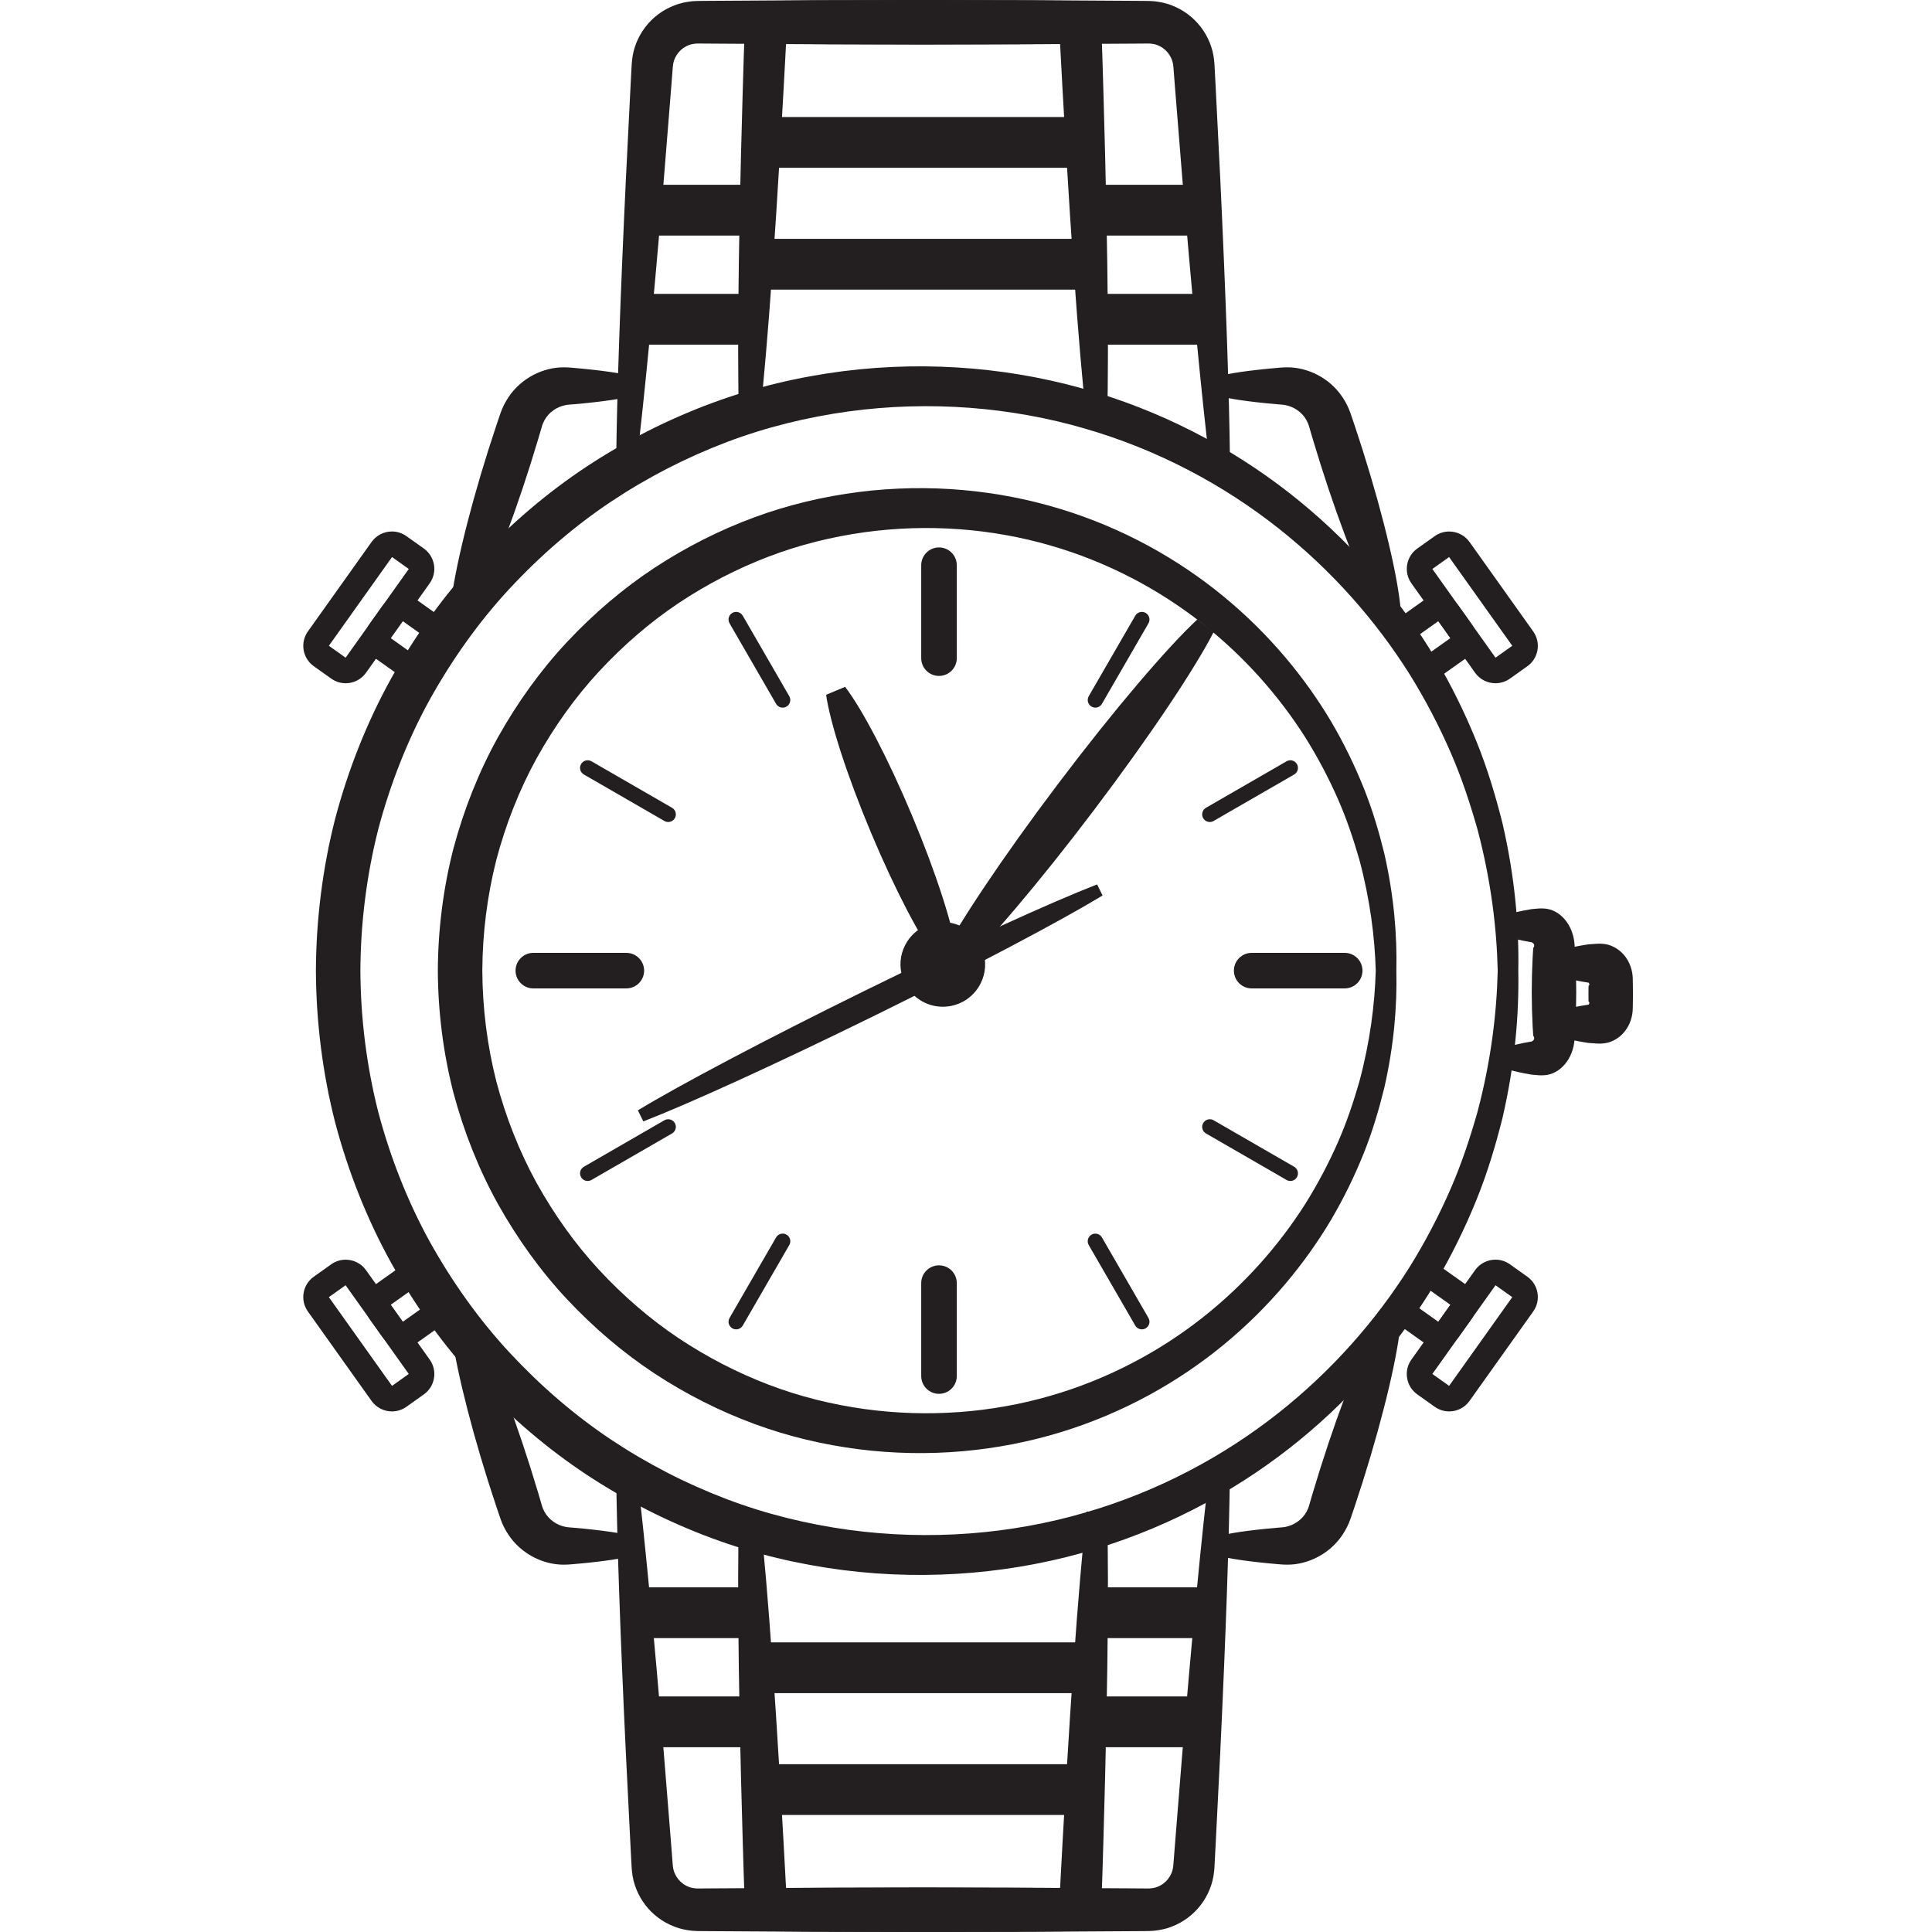 <svg xmlns="http://www.w3.org/2000/svg" xmlns:xlink="http://www.w3.org/1999/xlink" width="1024" zoomAndPan="magnify" viewBox="0 0 768 768" height="1024" preserveAspectRatio="xMidYMid meet" version="1.0"><defs><clipPath id="f0c0c1cb73"><path d="M 617 375 L 649.289 375 L 649.289 415 L 617 415 Z M 617 375 " clip-rule="nonzero"/></clipPath></defs><path fill="#231f20" d="M 555.07 385.84 C 555.406 371.93 554.137 356.16 550.273 339.234 C 548.195 330.82 545.652 322.07 542.121 313.266 C 538.582 304.473 534.293 295.562 529.094 286.73 C 518.613 269.145 504.434 251.934 486.395 237.102 C 468.395 222.289 446.465 209.93 421.664 202.363 C 396.902 194.766 369.367 192.043 341.445 195.57 C 327.496 197.348 313.441 200.613 299.773 205.676 C 286.102 210.73 272.789 217.426 260.23 225.672 C 247.68 233.934 236.012 243.898 225.449 255.156 C 214.891 266.426 205.711 279.227 197.973 293.016 C 190.301 306.855 184.363 321.844 180.207 337.453 C 176.203 353.109 174.125 369.41 174.047 385.84 C 174.125 402.273 176.203 418.57 180.207 434.227 C 184.363 449.84 190.301 464.824 197.973 478.664 C 205.711 492.453 214.891 505.254 225.449 516.523 C 236.012 527.777 247.684 537.738 260.23 546.008 C 272.789 554.262 286.102 560.949 299.773 566.004 C 313.441 571.07 327.496 574.332 341.445 576.113 C 369.367 579.629 396.902 576.91 421.664 569.316 C 446.465 561.742 468.395 549.395 486.395 534.578 C 504.434 519.746 518.613 502.535 529.094 484.949 C 534.293 476.117 538.59 467.207 542.121 458.414 C 545.652 449.609 548.191 440.867 550.273 432.449 C 554.137 415.523 555.41 399.75 555.07 385.84 L 546.879 385.84 C 546.512 399.16 544.625 414.086 540.367 429.938 C 538.094 437.816 535.41 445.969 531.816 454.137 C 528.211 462.293 523.922 470.523 518.816 478.652 C 508.527 494.836 494.879 510.531 477.824 523.93 C 460.801 537.316 440.309 548.316 417.367 554.902 C 394.469 561.516 369.117 563.633 343.57 560.105 C 330.816 558.32 318.004 555.203 305.574 550.445 C 293.145 545.707 281.055 539.488 269.66 531.887 C 258.273 524.262 247.707 515.102 238.145 504.797 C 228.582 494.484 220.297 482.785 213.305 470.23 C 206.379 457.621 201.035 443.996 197.281 429.82 C 193.676 415.598 191.809 400.801 191.73 385.844 C 191.809 370.891 193.684 356.094 197.281 341.871 C 201.035 327.691 206.379 314.062 213.305 301.461 C 220.297 288.906 228.582 277.207 238.145 266.895 C 247.707 256.594 258.273 247.43 269.66 239.805 C 281.055 232.195 293.145 225.984 305.574 221.246 C 318.004 216.488 330.816 213.371 343.57 211.586 C 369.117 208.051 394.469 210.176 417.367 216.789 C 440.316 223.375 460.809 234.375 477.824 247.762 C 494.879 261.16 508.523 276.855 518.816 293.039 C 523.922 301.16 528.211 309.398 531.816 317.555 C 535.41 325.723 538.098 333.875 540.367 341.754 C 544.625 357.605 546.504 372.531 546.879 385.852 L 555.07 385.852 Z M 555.07 385.84 " fill-opacity="1" fill-rule="nonzero"/><path fill="#231f20" d="M 603.547 385.84 C 603.879 368.344 602.191 348.527 597.266 327.289 C 594.617 316.73 591.379 305.758 586.918 294.723 C 582.441 283.699 577.02 272.531 570.457 261.469 C 557.246 239.434 539.398 217.887 516.734 199.336 C 494.121 180.805 466.605 165.375 435.516 155.949 C 404.484 146.48 369.98 143.117 335.016 147.566 C 317.555 149.812 299.957 153.922 282.852 160.281 C 265.746 166.625 249.086 175.016 233.375 185.355 C 217.668 195.707 203.07 208.191 189.859 222.289 C 176.648 236.395 165.172 252.426 155.492 269.688 C 145.895 287.004 138.477 305.762 133.273 325.297 C 128.27 344.887 125.672 365.281 125.574 385.844 C 125.672 406.41 128.27 426.805 133.273 446.391 C 138.477 465.926 145.895 484.68 155.492 502.004 C 165.172 519.266 176.648 535.293 189.859 549.402 C 203.07 563.492 217.672 575.977 233.375 586.336 C 249.086 596.676 265.746 605.066 282.852 611.41 C 299.957 617.773 317.555 621.875 335.016 624.125 C 369.98 628.574 404.48 625.211 435.516 615.742 C 466.598 606.309 494.121 590.883 516.734 572.352 C 539.391 553.805 557.246 532.258 570.457 510.223 C 577.012 499.16 582.438 487.992 586.918 476.969 C 591.387 465.934 594.617 454.961 597.266 444.402 C 602.191 423.152 603.879 403.336 603.547 385.84 L 595.359 385.84 C 594.984 402.746 592.688 421.715 587.355 441.883 C 584.512 451.906 581.137 462.281 576.602 472.688 C 572.059 483.074 566.641 493.57 560.176 503.922 C 547.148 524.555 529.84 544.582 508.164 561.699 C 486.535 578.801 460.449 592.879 431.223 601.324 C 402.047 609.805 369.73 612.566 337.145 608.105 C 320.875 605.852 304.527 601.895 288.652 595.844 C 272.785 589.816 257.352 581.898 242.801 572.203 C 228.262 562.488 214.766 550.809 202.555 537.668 C 190.34 524.508 179.758 509.586 170.824 493.559 C 161.977 477.465 155.145 460.074 150.348 441.977 C 145.746 423.82 143.352 404.926 143.258 385.84 C 143.355 366.754 145.75 347.859 150.348 329.703 C 155.145 311.605 161.977 294.207 170.824 278.121 C 179.758 262.094 190.34 247.172 202.555 234.012 C 214.766 220.875 228.262 209.195 242.801 199.477 C 257.352 189.781 272.785 181.867 288.652 175.836 C 304.52 169.793 320.875 165.832 337.145 163.574 C 369.73 159.113 402.051 161.875 431.223 170.355 C 460.457 178.801 486.535 192.883 508.164 209.98 C 529.84 227.098 547.148 247.129 560.176 267.758 C 566.637 278.113 572.059 288.605 576.602 298.992 C 581.137 309.391 584.508 319.773 587.355 329.797 C 592.68 349.965 594.984 368.934 595.359 385.84 Z M 603.547 385.84 " fill-opacity="1" fill-rule="nonzero"/><path fill="#231f20" d="M 598.199 424.691 C 600.223 425.395 602.762 426.047 605.715 426.621 C 606.449 426.754 607.215 426.895 608.008 427.039 L 608.602 427.141 L 608.91 427.191 L 609.441 427.238 C 610.164 427.301 610.895 427.367 611.645 427.43 C 613.152 427.508 614.652 427.469 616.109 427.035 C 617.574 426.605 619.027 425.863 620.273 424.812 C 622.801 422.746 624.695 419.613 625.508 415.914 C 625.715 414.988 625.844 414.035 625.922 413.062 C 625.961 412.348 626.004 411.621 626.043 410.898 C 626.105 409.859 626.168 408.805 626.234 407.742 C 626.457 403.469 626.578 398.953 626.578 394.289 C 626.578 389.621 626.457 385.105 626.234 380.832 C 626.172 379.762 626.109 378.715 626.043 377.676 C 626.004 376.953 625.961 376.227 625.922 375.516 C 625.844 374.539 625.715 373.586 625.508 372.66 C 624.695 368.961 622.801 365.824 620.273 363.762 C 619.027 362.711 617.574 361.969 616.109 361.539 C 614.652 361.105 613.152 361.066 611.645 361.145 C 610.902 361.211 610.164 361.273 609.441 361.336 L 608.91 361.387 L 608.602 361.434 L 608.008 361.535 C 607.219 361.68 606.457 361.82 605.715 361.953 C 602.762 362.527 600.23 363.18 598.199 363.883 L 598.199 372.066 C 600.223 372.77 602.762 373.422 605.715 373.996 C 606.449 374.133 607.215 374.27 608.008 374.414 L 608.898 374.566 L 608.973 374.617 L 609.246 374.805 C 609.578 375.027 609.812 375.309 609.852 375.707 C 609.891 376.082 609.781 376.41 609.648 376.617 C 609.613 376.668 609.574 376.719 609.539 376.758 C 609.523 376.82 609.5 376.707 609.484 376.902 L 609.43 377.676 C 609.367 378.715 609.305 379.77 609.238 380.832 C 609.016 385.105 608.895 389.621 608.895 394.289 C 608.895 398.953 609.016 403.469 609.238 407.742 C 609.301 408.812 609.367 409.859 609.43 410.898 L 609.484 411.672 C 609.496 411.867 609.523 411.758 609.539 411.816 C 609.578 411.855 609.613 411.902 609.648 411.957 C 609.785 412.164 609.898 412.492 609.852 412.867 C 609.82 413.266 609.578 413.547 609.246 413.77 L 608.973 413.957 L 608.898 414.008 L 608.008 414.16 C 607.219 414.305 606.457 414.445 605.715 414.578 C 602.762 415.152 600.23 415.805 598.199 416.508 Z M 598.199 424.691 " fill-opacity="1" fill-rule="nonzero"/><path fill="#231f20" d="M 571.797 535.586 C 569.727 535.586 567.742 534.953 566.051 533.754 L 556.906 527.25 C 552.449 524.078 551.406 517.875 554.574 513.422 L 559.578 506.395 C 561.438 503.781 564.461 502.223 567.668 502.223 C 569.738 502.223 571.723 502.859 573.414 504.055 L 582.566 510.562 C 584.723 512.098 586.156 514.383 586.598 516.996 C 587.039 519.605 586.438 522.238 584.898 524.398 L 579.891 531.426 C 578.027 534.031 575.004 535.586 571.797 535.586 Z M 562.898 519.129 L 571.758 525.43 L 576.555 518.68 L 567.695 512.383 Z M 562.898 519.129 " fill-opacity="1" fill-rule="nonzero"/><path fill="#231f20" d="M 576.074 561.062 C 574.008 561.062 572.02 560.426 570.328 559.227 L 563.391 554.289 C 561.23 552.754 559.801 550.469 559.355 547.855 C 558.914 545.246 559.516 542.613 561.059 540.453 L 586.363 504.902 C 588.223 502.293 591.25 500.734 594.453 500.734 C 596.523 500.734 598.512 501.367 600.199 502.566 L 607.141 507.504 C 609.301 509.035 610.734 511.32 611.176 513.938 C 611.617 516.547 611.012 519.18 609.473 521.336 L 584.16 556.887 C 582.309 559.508 579.285 561.062 576.074 561.062 Z M 569.387 546.168 L 576.043 550.902 L 601.148 515.637 L 594.492 510.91 Z M 569.387 546.168 " fill-opacity="1" fill-rule="nonzero"/><path fill="#231f20" d="M 567.664 270.121 C 564.453 270.121 561.43 268.566 559.574 265.949 L 554.566 258.918 C 551.398 254.465 552.441 248.266 556.898 245.094 L 566.043 238.586 C 567.734 237.387 569.723 236.75 571.793 236.75 C 575 236.75 578.023 238.305 579.883 240.922 L 584.887 247.945 C 586.422 250.105 587.027 252.738 586.586 255.348 C 586.148 257.957 584.711 260.242 582.555 261.781 L 573.402 268.281 C 571.719 269.484 569.73 270.121 567.664 270.121 Z M 562.898 253.215 L 567.695 259.957 L 576.555 253.656 L 571.758 246.914 Z M 562.898 253.215 " fill-opacity="1" fill-rule="nonzero"/><path fill="#231f20" d="M 594.453 271.598 C 591.25 271.598 588.227 270.043 586.371 267.434 L 561.055 231.883 C 557.887 227.43 558.93 221.227 563.391 218.055 L 570.328 213.121 C 572.02 211.922 574.008 211.285 576.074 211.285 C 579.285 211.285 582.309 212.844 584.168 215.457 L 609.48 251.008 C 612.648 255.461 611.605 261.668 607.148 264.836 L 600.207 269.77 C 598.516 270.965 596.523 271.598 594.453 271.598 Z M 569.387 226.172 L 594.492 261.441 L 601.148 256.707 L 576.043 221.441 Z M 569.387 226.172 " fill-opacity="1" fill-rule="nonzero"/><path fill="#231f20" d="M 160.078 535.586 C 156.871 535.586 153.848 534.027 151.988 531.418 L 146.984 524.387 C 145.449 522.227 144.84 519.602 145.281 516.988 C 145.723 514.379 147.156 512.09 149.316 510.551 L 158.461 504.047 C 160.152 502.84 162.137 502.211 164.207 502.211 C 167.414 502.211 170.438 503.773 172.297 506.383 L 177.301 513.414 C 180.469 517.867 179.426 524.066 174.969 527.238 L 165.82 533.746 C 164.141 534.953 162.148 535.586 160.078 535.586 Z M 155.312 518.68 L 160.113 525.43 L 168.973 519.129 L 164.172 512.383 Z M 155.312 518.68 " fill-opacity="1" fill-rule="nonzero"/><path fill="#231f20" d="M 155.797 561.062 C 152.598 561.062 149.566 559.508 147.707 556.898 L 122.395 521.348 C 120.859 519.188 120.254 516.562 120.695 513.949 C 121.133 511.34 122.57 509.051 124.727 507.512 L 131.668 502.578 C 133.359 501.375 135.344 500.746 137.414 500.746 C 140.621 500.746 143.648 502.305 145.504 504.914 L 170.816 540.465 C 172.352 542.625 172.961 545.25 172.516 547.859 C 172.074 550.469 170.645 552.754 168.48 554.293 L 161.539 559.234 C 159.855 560.434 157.867 561.062 155.797 561.062 Z M 130.727 515.637 L 155.832 550.902 L 162.488 546.168 L 137.383 510.902 Z M 130.727 515.637 " fill-opacity="1" fill-rule="nonzero"/><path fill="#231f20" d="M 164.211 270.121 C 162.137 270.121 160.152 269.484 158.461 268.281 L 149.316 261.781 C 147.156 260.246 145.723 257.961 145.281 255.348 C 144.84 252.738 145.445 250.105 146.984 247.945 L 151.988 240.914 C 153.848 238.305 156.871 236.746 160.078 236.746 C 162.148 236.746 164.141 237.383 165.832 238.586 L 174.977 245.086 C 179.434 248.258 180.48 254.461 177.309 258.914 L 172.301 265.945 C 170.445 268.566 167.422 270.121 164.211 270.121 Z M 155.312 253.66 L 164.172 259.961 L 168.973 253.223 L 160.113 246.922 Z M 155.312 253.66 " fill-opacity="1" fill-rule="nonzero"/><path fill="#231f20" d="M 137.422 271.598 C 135.344 271.598 133.359 270.965 131.668 269.758 L 124.727 264.824 C 120.27 261.652 119.223 255.453 122.395 250.996 L 147.703 215.445 C 149.562 212.836 152.59 211.273 155.793 211.273 C 157.863 211.273 159.848 211.91 161.539 213.109 L 168.48 218.043 C 172.938 221.215 173.988 227.418 170.812 231.871 L 145.5 267.422 C 143.652 270.043 140.629 271.598 137.422 271.598 Z M 130.73 256.707 L 137.387 261.441 L 162.492 226.172 L 155.836 221.441 Z M 130.73 256.707 " fill-opacity="1" fill-rule="nonzero"/><g clip-path="url(#f0c0c1cb73)"><path fill="#231f20" d="M 617.73 411.07 C 620.766 412.48 625.312 413.664 630.855 414.5 L 631.379 414.578 L 632.316 414.648 C 632.984 414.695 633.66 414.746 634.348 414.793 C 635.73 414.91 637.125 414.867 638.438 414.621 C 641.012 414.133 643.625 412.633 645.516 410.414 C 647.426 408.191 648.676 405.328 648.984 402.098 C 649.047 401.277 649.074 400.441 649.074 399.59 C 649.086 398.926 649.094 398.258 649.102 397.59 C 649.109 396.73 649.121 395.863 649.125 394.988 C 649.121 394.113 649.109 393.25 649.102 392.391 C 649.094 391.723 649.086 391.055 649.074 390.391 C 649.074 389.543 649.047 388.707 648.984 387.879 C 648.672 384.652 647.43 381.785 645.516 379.566 C 643.617 377.355 641.012 375.848 638.438 375.359 C 637.129 375.113 635.734 375.066 634.348 375.184 C 633.664 375.234 632.984 375.281 632.316 375.328 L 631.379 375.402 L 630.855 375.48 C 625.312 376.312 620.766 377.5 617.73 378.91 L 617.73 387.094 C 620.766 388.504 625.312 389.688 630.855 390.523 L 631.379 390.602 C 631.508 390.629 631.457 390.652 631.5 390.676 L 631.617 390.82 C 631.684 390.914 631.734 390.996 631.762 391.082 C 631.828 391.238 631.801 391.449 631.742 391.578 C 631.68 391.719 631.59 391.789 631.527 391.816 L 631.488 391.832 L 631.473 391.84 L 631.461 392.391 C 631.457 393.25 631.445 394.113 631.438 394.988 C 631.445 395.863 631.457 396.73 631.461 397.59 L 631.473 398.141 L 631.488 398.145 L 631.527 398.164 C 631.586 398.191 631.68 398.262 631.742 398.402 C 631.801 398.531 631.828 398.742 631.762 398.898 C 631.734 398.977 631.684 399.066 631.617 399.16 L 631.5 399.305 C 631.457 399.328 631.508 399.355 631.379 399.379 L 630.855 399.457 C 625.312 400.285 620.766 401.473 617.73 402.887 Z M 617.73 411.07 " fill-opacity="1" fill-rule="nonzero"/></g><path fill="#231f20" d="M 488.922 182.66 C 488.648 156.766 487.305 118 485.062 70.844 C 484.469 59.059 483.855 46.746 483.215 33.973 C 483.129 32.379 483.047 30.773 482.957 29.16 L 482.828 26.742 L 482.77 25.527 C 482.758 25.168 482.672 24.422 482.617 23.887 C 482.145 19.203 480.281 14.582 477.355 10.766 C 474.438 6.941 470.414 3.902 465.816 2.141 C 463.531 1.223 461.074 0.73 458.613 0.484 L 456.762 0.387 L 455.395 0.363 L 452.848 0.34 C 425.574 0.117 396.75 -0.004 366.941 -0.004 C 337.133 -0.004 308.309 0.117 281.039 0.34 L 278.488 0.363 L 277.121 0.387 L 275.27 0.484 C 272.809 0.734 270.359 1.227 268.066 2.141 C 263.461 3.902 259.445 6.938 256.523 10.766 C 253.598 14.582 251.734 19.203 251.262 23.887 C 251.203 24.422 251.121 25.168 251.109 25.527 L 251.043 26.742 L 250.914 29.16 C 250.832 30.773 250.746 32.371 250.664 33.973 C 250.023 46.742 249.41 59.059 248.816 70.844 C 246.574 118 245.234 156.766 244.957 182.66 L 253.129 183.195 C 256.219 157.484 259.93 118.875 263.836 71.828 C 264.785 60.062 265.773 47.773 266.793 35.027 C 266.918 33.434 267.043 31.832 267.168 30.227 L 267.355 27.812 L 267.453 26.602 C 267.48 26.145 267.523 26.094 267.551 25.816 C 267.77 24.035 268.523 22.363 269.648 20.965 C 270.777 19.559 272.305 18.473 273.996 17.875 C 274.832 17.535 275.73 17.426 276.629 17.328 L 277.316 17.309 C 277.551 17.289 278.113 17.309 278.492 17.309 L 281.043 17.328 C 308.312 17.551 337.137 17.676 366.949 17.676 C 396.758 17.676 425.582 17.551 452.852 17.328 L 455.402 17.309 C 455.781 17.309 456.344 17.289 456.578 17.309 L 457.266 17.328 C 458.164 17.426 459.066 17.535 459.898 17.875 C 461.59 18.473 463.117 19.566 464.246 20.965 C 465.367 22.363 466.125 24.035 466.344 25.816 C 466.371 26.09 466.414 26.145 466.441 26.602 L 466.539 27.812 L 466.727 30.227 C 466.852 31.832 466.977 33.434 467.102 35.027 C 468.129 47.773 469.117 60.062 470.059 71.828 C 473.965 118.875 477.676 157.484 480.766 183.195 Z M 488.922 182.66 " fill-opacity="1" fill-rule="nonzero"/><path fill="#231f20" d="M 440.113 166.785 C 440.5 151.84 440.539 131.547 440.168 105.352 C 439.984 92.258 439.695 77.68 439.301 61.562 C 439.082 53.5 438.852 45.051 438.617 36.207 C 438.484 31.789 438.352 27.266 438.211 22.645 C 437.953 15.398 437.691 7.996 437.418 0.434 C 431.309 0.375 419.582 0.258 404.875 0.113 C 393.805 0.078 380.5 0.039 366.93 0 C 353.367 0.039 340.055 0.078 328.984 0.113 C 314.277 0.258 302.547 0.375 296.441 0.434 C 296.172 7.996 295.91 15.398 295.648 22.645 C 295.512 27.266 295.375 31.789 295.242 36.207 C 295.004 45.051 294.773 53.5 294.555 61.562 C 294.16 77.68 293.871 92.258 293.684 105.352 C 293.316 131.547 293.355 151.832 293.742 166.785 L 301.926 167.133 C 303.566 152.266 305.312 132.055 307.148 105.922 C 308.062 92.859 309.008 78.312 309.961 62.215 C 310.422 54.164 310.902 45.727 311.41 36.895 C 311.652 32.48 311.895 27.961 312.148 23.344 C 312.207 22.191 312.27 21.031 312.332 19.867 L 312.426 18.109 L 312.449 17.668 L 312.453 17.629 L 312.551 17.238 C 312.621 17.27 312.707 17.301 312.805 17.34 L 312.91 17.387 L 312.961 17.406 C 313.402 17.414 313.848 17.418 314.312 17.43 C 318.473 17.469 323.449 17.512 328.984 17.57 C 340.055 17.602 353.367 17.641 366.93 17.68 C 380.492 17.641 393.805 17.602 404.875 17.57 C 410.41 17.52 415.383 17.469 419.551 17.43 C 420.012 17.426 420.457 17.414 420.898 17.406 L 420.949 17.387 L 421.062 17.34 C 421.16 17.301 421.246 17.27 421.316 17.238 L 421.414 17.629 L 421.418 17.668 L 421.441 18.109 L 421.531 19.867 C 421.59 21.031 421.652 22.191 421.715 23.344 C 421.965 27.961 422.211 32.48 422.449 36.895 C 422.957 45.727 423.438 54.164 423.902 62.215 C 424.859 78.312 425.797 92.859 426.711 105.922 C 428.547 132.055 430.293 152.266 431.934 167.133 Z M 440.113 166.785 " fill-opacity="1" fill-rule="nonzero"/><path fill="#231f20" d="M 301.922 46.52 L 431.945 46.52 L 431.945 66.703 L 301.922 66.703 Z M 301.922 46.52 " fill-opacity="1" fill-rule="nonzero"/><path fill="#231f20" d="M 301.922 94.945 L 431.945 94.945 L 431.945 115.129 L 301.922 115.129 Z M 301.922 94.945 " fill-opacity="1" fill-rule="nonzero"/><path fill="#231f20" d="M 432.508 73.453 L 478.633 73.453 L 478.633 93.641 L 432.508 93.641 Z M 432.508 73.453 " fill-opacity="1" fill-rule="nonzero"/><path fill="#231f20" d="M 432.508 116.824 L 478.633 116.824 L 478.633 137.008 L 432.508 137.008 Z M 432.508 116.824 " fill-opacity="1" fill-rule="nonzero"/><path fill="#231f20" d="M 255.797 73.453 L 301.922 73.453 L 301.922 93.641 L 255.797 93.641 Z M 255.797 73.453 " fill-opacity="1" fill-rule="nonzero"/><path fill="#231f20" d="M 255.797 116.824 L 301.922 116.824 L 301.922 137.008 L 255.797 137.008 Z M 255.797 116.824 " fill-opacity="1" fill-rule="nonzero"/><path fill="#231f20" d="M 250.953 149.379 C 247.879 148.676 244.035 148.023 239.562 147.449 C 237.324 147.16 234.926 146.891 232.387 146.641 C 231.121 146.523 229.812 146.402 228.477 146.277 C 227.051 146.18 226.043 146.012 223.855 146.023 C 216.09 146.051 207.324 150.082 202.113 157.91 C 200.824 159.852 199.73 161.977 198.953 164.242 C 198.406 165.844 197.859 167.461 197.305 169.094 C 196.25 172.336 195.172 175.645 194.078 179.008 C 185.555 206.012 179.996 230.016 178.98 242.582 L 186.793 245.047 C 193.18 234.176 202.414 211.332 210.938 184.328 C 211.977 180.941 212.996 177.613 213.996 174.359 C 214.469 172.746 214.934 171.156 215.398 169.586 C 215.637 168.684 216.012 167.84 216.441 167.039 C 218.207 163.82 221.477 161.656 224.871 161.027 C 225.488 160.875 227.219 160.781 228.477 160.664 C 229.812 160.543 231.121 160.418 232.387 160.301 C 234.926 160.051 237.324 159.785 239.562 159.492 C 244.035 158.918 247.879 158.266 250.953 157.562 Z M 250.953 149.379 " fill-opacity="1" fill-rule="nonzero"/><path fill="#231f20" d="M 484.836 157.562 C 487.91 158.266 491.75 158.918 496.23 159.492 C 498.469 159.785 500.867 160.051 503.406 160.301 C 504.68 160.418 505.977 160.543 507.316 160.664 C 508.566 160.781 510.301 160.875 510.922 161.027 C 514.312 161.656 517.582 163.82 519.352 167.039 C 519.781 167.84 520.156 168.684 520.395 169.586 C 520.859 171.156 521.32 172.754 521.797 174.359 C 522.793 177.613 523.816 180.945 524.852 184.328 C 533.379 211.332 542.613 234.176 549 245.047 L 556.812 242.582 C 555.801 230.016 550.238 206.012 541.715 179.008 C 540.621 175.641 539.543 172.328 538.488 169.094 C 537.93 167.461 537.379 165.84 536.836 164.242 C 536.062 161.977 534.969 159.852 533.68 157.91 C 528.469 150.082 519.703 146.051 511.938 146.023 C 509.75 146.012 508.738 146.18 507.316 146.277 C 505.977 146.402 504.672 146.523 503.406 146.641 C 500.867 146.891 498.469 147.16 496.23 147.449 C 491.758 148.023 487.91 148.676 484.836 149.379 Z M 484.836 157.562 " fill-opacity="1" fill-rule="nonzero"/><path fill="#231f20" d="M 480.75 584.805 C 477.656 610.516 473.945 649.125 470.043 696.172 C 469.094 707.938 468.105 720.227 467.086 732.973 C 466.961 734.566 466.84 736.168 466.711 737.773 L 466.52 740.188 L 466.426 741.398 C 466.398 741.855 466.355 741.906 466.324 742.184 C 466.109 743.965 465.355 745.637 464.227 747.035 C 463.102 748.441 461.566 749.527 459.883 750.125 C 459.043 750.465 458.145 750.574 457.25 750.672 L 456.562 750.691 C 456.328 750.711 455.766 750.691 455.383 750.691 L 452.836 750.672 C 425.562 750.449 396.742 750.324 366.93 750.324 C 337.121 750.324 308.297 750.449 281.027 750.672 L 278.477 750.691 C 278.098 750.691 277.535 750.711 277.301 750.691 L 276.613 750.672 C 275.715 750.574 274.812 750.465 273.98 750.125 C 272.289 749.527 270.762 748.434 269.633 747.035 C 268.512 745.637 267.754 743.965 267.535 742.184 C 267.508 741.91 267.461 741.855 267.434 741.398 L 267.34 740.188 L 267.152 737.773 C 267.027 736.168 266.898 734.566 266.777 732.973 C 265.75 720.227 264.762 707.938 263.82 696.172 C 259.914 649.125 256.203 610.516 253.113 584.805 L 244.938 585.34 C 245.219 611.234 246.559 650 248.801 697.156 C 249.391 708.941 250.012 721.254 250.648 734.027 C 250.73 735.621 250.812 737.227 250.898 738.84 L 251.027 741.258 L 251.094 742.473 C 251.105 742.832 251.188 743.578 251.242 744.113 C 251.719 748.797 253.582 753.418 256.504 757.234 C 259.422 761.059 263.445 764.098 268.047 765.859 C 270.336 766.777 272.793 767.27 275.25 767.516 L 277.105 767.617 L 278.473 767.637 L 281.02 767.66 C 308.293 767.883 337.113 768.004 366.926 768.004 C 396.734 768.004 425.559 767.883 452.828 767.66 L 455.379 767.637 L 456.746 767.617 L 458.598 767.516 C 461.059 767.266 463.508 766.773 465.801 765.859 C 470.402 764.098 474.422 761.062 477.34 757.234 C 480.262 753.418 482.125 748.797 482.602 744.113 C 482.656 743.578 482.738 742.832 482.75 742.473 L 482.812 741.258 L 482.941 738.84 C 483.023 737.227 483.109 735.629 483.199 734.027 C 483.84 721.258 484.453 708.941 485.043 697.156 C 487.289 650 488.625 611.234 488.906 585.34 Z M 480.75 584.805 " fill-opacity="1" fill-rule="nonzero"/><path fill="#231f20" d="M 431.934 600.867 C 430.293 615.734 428.547 635.945 426.711 662.078 C 425.797 675.141 424.855 689.688 423.902 705.785 C 423.438 713.836 422.957 722.273 422.449 731.105 C 422.211 735.52 421.965 740.039 421.715 744.656 C 421.652 745.809 421.59 746.969 421.531 748.133 L 421.441 749.891 L 421.418 750.332 L 421.414 750.371 L 421.316 750.762 C 421.246 750.73 421.16 750.699 421.062 750.66 L 420.949 750.613 L 420.898 750.594 C 420.465 750.586 420.012 750.582 419.551 750.57 C 415.387 750.531 410.41 750.488 404.875 750.43 C 393.805 750.398 380.5 750.359 366.93 750.32 C 353.367 750.359 340.055 750.398 328.984 750.43 C 323.449 750.48 318.48 750.531 314.312 750.57 C 313.848 750.574 313.402 750.586 312.961 750.594 L 312.91 750.613 L 312.805 750.66 C 312.707 750.699 312.617 750.73 312.551 750.762 L 312.453 750.371 L 312.449 750.332 L 312.426 749.891 L 312.332 748.133 C 312.27 746.969 312.207 745.809 312.148 744.656 C 311.895 740.039 311.652 735.52 311.41 731.105 C 310.902 722.273 310.422 713.836 309.961 705.785 C 309 689.688 308.062 675.141 307.148 662.078 C 305.312 635.945 303.566 615.734 301.926 600.867 L 293.742 601.215 C 293.355 616.16 293.316 636.453 293.684 662.648 C 293.871 675.742 294.152 690.32 294.555 706.438 C 294.773 714.5 295.004 722.949 295.242 731.793 C 295.375 736.211 295.512 740.734 295.648 745.355 C 295.906 752.602 296.168 760.004 296.441 767.566 C 302.551 767.625 314.277 767.742 328.984 767.887 C 340.055 767.922 353.367 767.961 366.93 768 C 380.492 767.961 393.805 767.922 404.875 767.887 C 419.582 767.742 431.316 767.625 437.418 767.566 C 437.688 760.004 437.949 752.602 438.211 745.355 C 438.352 740.734 438.484 736.211 438.617 731.793 C 438.859 722.949 439.082 714.5 439.301 706.438 C 439.695 690.32 439.984 675.742 440.172 662.648 C 440.539 636.453 440.492 616.168 440.113 601.215 Z M 431.934 600.867 " fill-opacity="1" fill-rule="nonzero"/><path fill="#231f20" d="M 301.922 701.297 L 431.945 701.297 L 431.945 721.48 L 301.922 721.48 Z M 301.922 701.297 " fill-opacity="1" fill-rule="nonzero"/><path fill="#231f20" d="M 301.922 652.867 L 431.945 652.867 L 431.945 673.051 L 301.922 673.051 Z M 301.922 652.867 " fill-opacity="1" fill-rule="nonzero"/><path fill="#231f20" d="M 432.508 674.359 L 478.633 674.359 L 478.633 694.547 L 432.508 694.547 Z M 432.508 674.359 " fill-opacity="1" fill-rule="nonzero"/><path fill="#231f20" d="M 432.508 630.992 L 478.633 630.992 L 478.633 651.176 L 432.508 651.176 Z M 432.508 630.992 " fill-opacity="1" fill-rule="nonzero"/><path fill="#231f20" d="M 255.797 674.359 L 301.922 674.359 L 301.922 694.547 L 255.797 694.547 Z M 255.797 674.359 " fill-opacity="1" fill-rule="nonzero"/><path fill="#231f20" d="M 255.797 630.992 L 301.922 630.992 L 301.922 651.176 L 255.797 651.176 Z M 255.797 630.992 " fill-opacity="1" fill-rule="nonzero"/><path fill="#231f20" d="M 250.953 610.438 C 247.879 609.734 244.035 609.082 239.562 608.508 C 237.324 608.215 234.926 607.949 232.387 607.699 C 231.121 607.582 229.812 607.457 228.477 607.336 C 227.227 607.219 225.488 607.125 224.871 606.973 C 221.477 606.344 218.207 604.18 216.441 600.961 C 216.012 600.16 215.637 599.316 215.398 598.414 C 214.934 596.844 214.465 595.246 213.996 593.641 C 212.996 590.387 211.977 587.055 210.938 583.672 C 202.414 556.668 193.188 533.824 186.793 522.953 L 178.98 525.418 C 179.992 537.984 185.555 561.988 194.078 588.992 C 195.172 592.359 196.25 595.672 197.305 598.906 C 197.859 600.539 198.414 602.16 198.953 603.758 C 199.73 606.023 200.824 608.148 202.113 610.09 C 207.324 617.918 216.09 621.949 223.855 621.977 C 226.043 621.988 227.051 621.82 228.477 621.723 C 229.812 621.598 231.121 621.477 232.387 621.359 C 234.926 621.109 237.324 620.84 239.562 620.551 C 244.035 619.977 247.879 619.324 250.953 618.621 Z M 250.953 610.438 " fill-opacity="1" fill-rule="nonzero"/><path fill="#231f20" d="M 484.836 618.621 C 487.91 619.324 491.75 619.977 496.23 620.551 C 498.469 620.84 500.867 621.109 503.406 621.359 C 504.68 621.477 505.977 621.598 507.316 621.723 C 508.738 621.82 509.754 621.988 511.938 621.977 C 519.703 621.949 528.461 617.918 533.68 610.09 C 534.969 608.148 536.062 606.023 536.836 603.758 C 537.383 602.156 537.93 600.539 538.488 598.906 C 539.543 595.664 540.613 592.355 541.715 588.992 C 550.238 561.988 555.797 537.984 556.812 525.418 L 549 522.953 C 542.613 533.824 533.379 556.668 524.852 583.672 C 523.816 587.055 522.793 590.387 521.797 593.641 C 521.32 595.254 520.859 596.844 520.395 598.414 C 520.156 599.316 519.781 600.16 519.352 600.961 C 517.582 604.18 514.312 606.344 510.922 606.973 C 510.301 607.125 508.57 607.219 507.316 607.336 C 505.977 607.457 504.672 607.582 503.406 607.699 C 500.867 607.949 498.469 608.215 496.23 608.508 C 491.758 609.082 487.91 609.734 484.836 610.438 Z M 484.836 618.621 " fill-opacity="1" fill-rule="nonzero"/><path fill="#231f20" d="M 373.27 268.695 C 369.363 268.695 366.199 265.531 366.199 261.629 L 366.199 224.68 C 366.199 220.777 369.363 217.613 373.27 217.613 C 377.176 217.613 380.336 220.777 380.336 224.68 L 380.336 261.629 C 380.344 265.527 377.176 268.695 373.27 268.695 Z M 373.27 268.695 " fill-opacity="1" fill-rule="nonzero"/><path fill="#231f20" d="M 373.27 554.07 C 369.363 554.07 366.199 550.91 366.199 547.008 L 366.199 510.055 C 366.199 506.152 369.363 502.992 373.27 502.992 C 377.176 502.992 380.336 506.152 380.336 510.055 L 380.336 547.008 C 380.344 550.902 377.176 554.07 373.27 554.07 Z M 373.27 554.07 " fill-opacity="1" fill-rule="nonzero"/><path fill="#231f20" d="M 248.98 392.906 L 212.004 392.906 C 208.098 392.906 204.938 389.742 204.938 385.84 C 204.938 381.938 208.098 378.777 212.004 378.777 L 248.98 378.777 C 252.883 378.777 256.047 381.938 256.047 385.84 C 256.047 389.742 252.883 392.906 248.98 392.906 Z M 248.98 392.906 " fill-opacity="1" fill-rule="nonzero"/><path fill="#231f20" d="M 534.539 392.906 L 497.562 392.906 C 493.66 392.906 490.496 389.742 490.496 385.84 C 490.496 381.938 493.66 378.777 497.562 378.777 L 534.539 378.777 C 538.445 378.777 541.605 381.938 541.605 385.84 C 541.605 389.742 538.445 392.906 534.539 392.906 Z M 534.539 392.906 " fill-opacity="1" fill-rule="nonzero"/><path fill="#231f20" d="M 311.125 281.297 C 310.082 281.297 309.062 280.754 308.5 279.777 L 290.008 247.781 C 289.172 246.328 289.668 244.48 291.117 243.641 C 292.562 242.805 294.422 243.297 295.258 244.75 L 313.75 276.75 C 314.586 278.199 314.09 280.051 312.637 280.887 C 312.164 281.168 311.641 281.297 311.125 281.297 Z M 311.125 281.297 " fill-opacity="1" fill-rule="nonzero"/><path fill="#231f20" d="M 453.906 528.438 C 452.863 528.438 451.844 527.898 451.277 526.93 L 432.789 494.93 C 431.953 493.48 432.449 491.629 433.898 490.793 C 435.344 489.957 437.203 490.445 438.039 491.902 L 456.527 523.902 C 457.367 525.352 456.867 527.203 455.418 528.039 C 454.945 528.312 454.418 528.438 453.906 528.438 Z M 453.906 528.438 " fill-opacity="1" fill-rule="nonzero"/><path fill="#231f20" d="M 233.613 469.453 C 232.57 469.453 231.551 468.914 230.984 467.938 C 230.148 466.488 230.645 464.637 232.094 463.801 L 264.113 445.32 C 265.559 444.484 267.418 444.977 268.254 446.43 C 269.094 447.883 268.594 449.73 267.145 450.57 L 235.125 469.047 C 234.645 469.32 234.125 469.453 233.613 469.453 Z M 233.613 469.453 " fill-opacity="1" fill-rule="nonzero"/><path fill="#231f20" d="M 480.914 326.758 C 479.871 326.758 478.852 326.219 478.289 325.242 C 477.449 323.793 477.949 321.941 479.398 321.105 L 511.418 302.629 C 512.863 301.793 514.719 302.289 515.559 303.738 C 516.395 305.188 515.898 307.039 514.445 307.875 L 482.426 326.352 C 481.953 326.633 481.43 326.758 480.914 326.758 Z M 480.914 326.758 " fill-opacity="1" fill-rule="nonzero"/><path fill="#231f20" d="M 265.629 326.758 C 265.113 326.758 264.59 326.625 264.113 326.352 L 232.094 307.875 C 230.645 307.039 230.148 305.188 230.984 303.738 C 231.82 302.289 233.68 301.793 235.125 302.629 L 267.145 321.105 C 268.594 321.941 269.094 323.793 268.254 325.242 C 267.695 326.219 266.676 326.758 265.629 326.758 Z M 265.629 326.758 " fill-opacity="1" fill-rule="nonzero"/><path fill="#231f20" d="M 512.93 469.453 C 512.418 469.453 511.891 469.324 511.418 469.047 L 479.398 450.57 C 477.949 449.73 477.449 447.883 478.289 446.43 C 479.125 444.98 480.977 444.484 482.426 445.32 L 514.445 463.801 C 515.898 464.637 516.395 466.488 515.559 467.938 C 514.992 468.906 513.977 469.453 512.93 469.453 Z M 512.93 469.453 " fill-opacity="1" fill-rule="nonzero"/><path fill="#231f20" d="M 292.637 528.438 C 292.125 528.438 291.598 528.312 291.125 528.031 C 289.676 527.195 289.176 525.344 290.016 523.895 L 308.504 491.895 C 309.34 490.445 311.199 489.949 312.645 490.785 C 314.094 491.621 314.59 493.473 313.754 494.922 L 295.266 526.922 C 294.699 527.898 293.68 528.438 292.637 528.438 Z M 292.637 528.438 " fill-opacity="1" fill-rule="nonzero"/><path fill="#231f20" d="M 435.418 281.297 C 434.902 281.297 434.379 281.16 433.906 280.887 C 432.453 280.051 431.957 278.199 432.793 276.75 L 451.285 244.75 C 452.121 243.301 453.98 242.805 455.422 243.641 C 456.875 244.48 457.371 246.328 456.535 247.781 L 438.043 279.777 C 437.48 280.754 436.461 281.297 435.418 281.297 Z M 435.418 281.297 " fill-opacity="1" fill-rule="nonzero"/><path fill="#231f20" d="M 380.375 378.953 C 378.785 367.875 372.191 347.172 362.535 324.156 C 352.883 301.145 342.734 281.926 335.941 273.027 L 328.391 276.188 C 329.98 287.266 336.574 307.969 346.23 330.984 C 355.883 353.996 366.031 373.215 372.82 382.117 Z M 380.375 378.953 " fill-opacity="1" fill-rule="nonzero"/><path fill="#231f20" d="M 379.863 386.926 C 391.785 375.824 412.664 351.406 434.957 321.914 C 457.254 292.426 475.059 265.684 482.484 251.18 L 475.949 246.246 C 464.027 257.348 443.148 281.77 420.855 311.258 C 398.559 340.75 380.758 367.492 373.328 381.992 Z M 379.863 386.926 " fill-opacity="1" fill-rule="nonzero"/><path fill="#231f20" d="M 374.773 400.191 C 371.555 400.191 368.422 399.273 365.707 397.539 C 361.922 395.113 359.305 391.359 358.344 386.973 C 357.379 382.582 358.188 378.078 360.613 374.297 C 363.723 369.449 369.023 366.547 374.793 366.547 C 378.012 366.547 381.148 367.469 383.859 369.203 C 391.676 374.211 393.961 384.629 388.957 392.438 C 385.844 397.297 380.543 400.191 374.773 400.191 Z M 374.773 380.008 C 373.641 380.008 372.559 380.598 371.945 381.551 C 370.941 383.117 371.398 385.199 372.961 386.195 C 374.457 387.156 376.66 386.676 377.613 385.176 C 378.094 384.434 378.258 383.508 378.066 382.645 C 377.879 381.781 377.34 381.012 376.594 380.531 C 376.062 380.199 375.418 380.008 374.773 380.008 Z M 374.773 380.008 " fill-opacity="1" fill-rule="nonzero"/><path fill="#231f20" d="M 255.734 445.773 C 273.695 438.824 308.609 422.934 348.27 403.426 C 387.93 383.918 421.824 365.957 438.289 355.977 L 436.121 351.57 C 418.16 358.523 383.246 374.41 343.586 393.918 C 303.922 413.43 270.027 431.387 253.566 441.375 Z M 255.734 445.773 " fill-opacity="1" fill-rule="nonzero"/></svg>